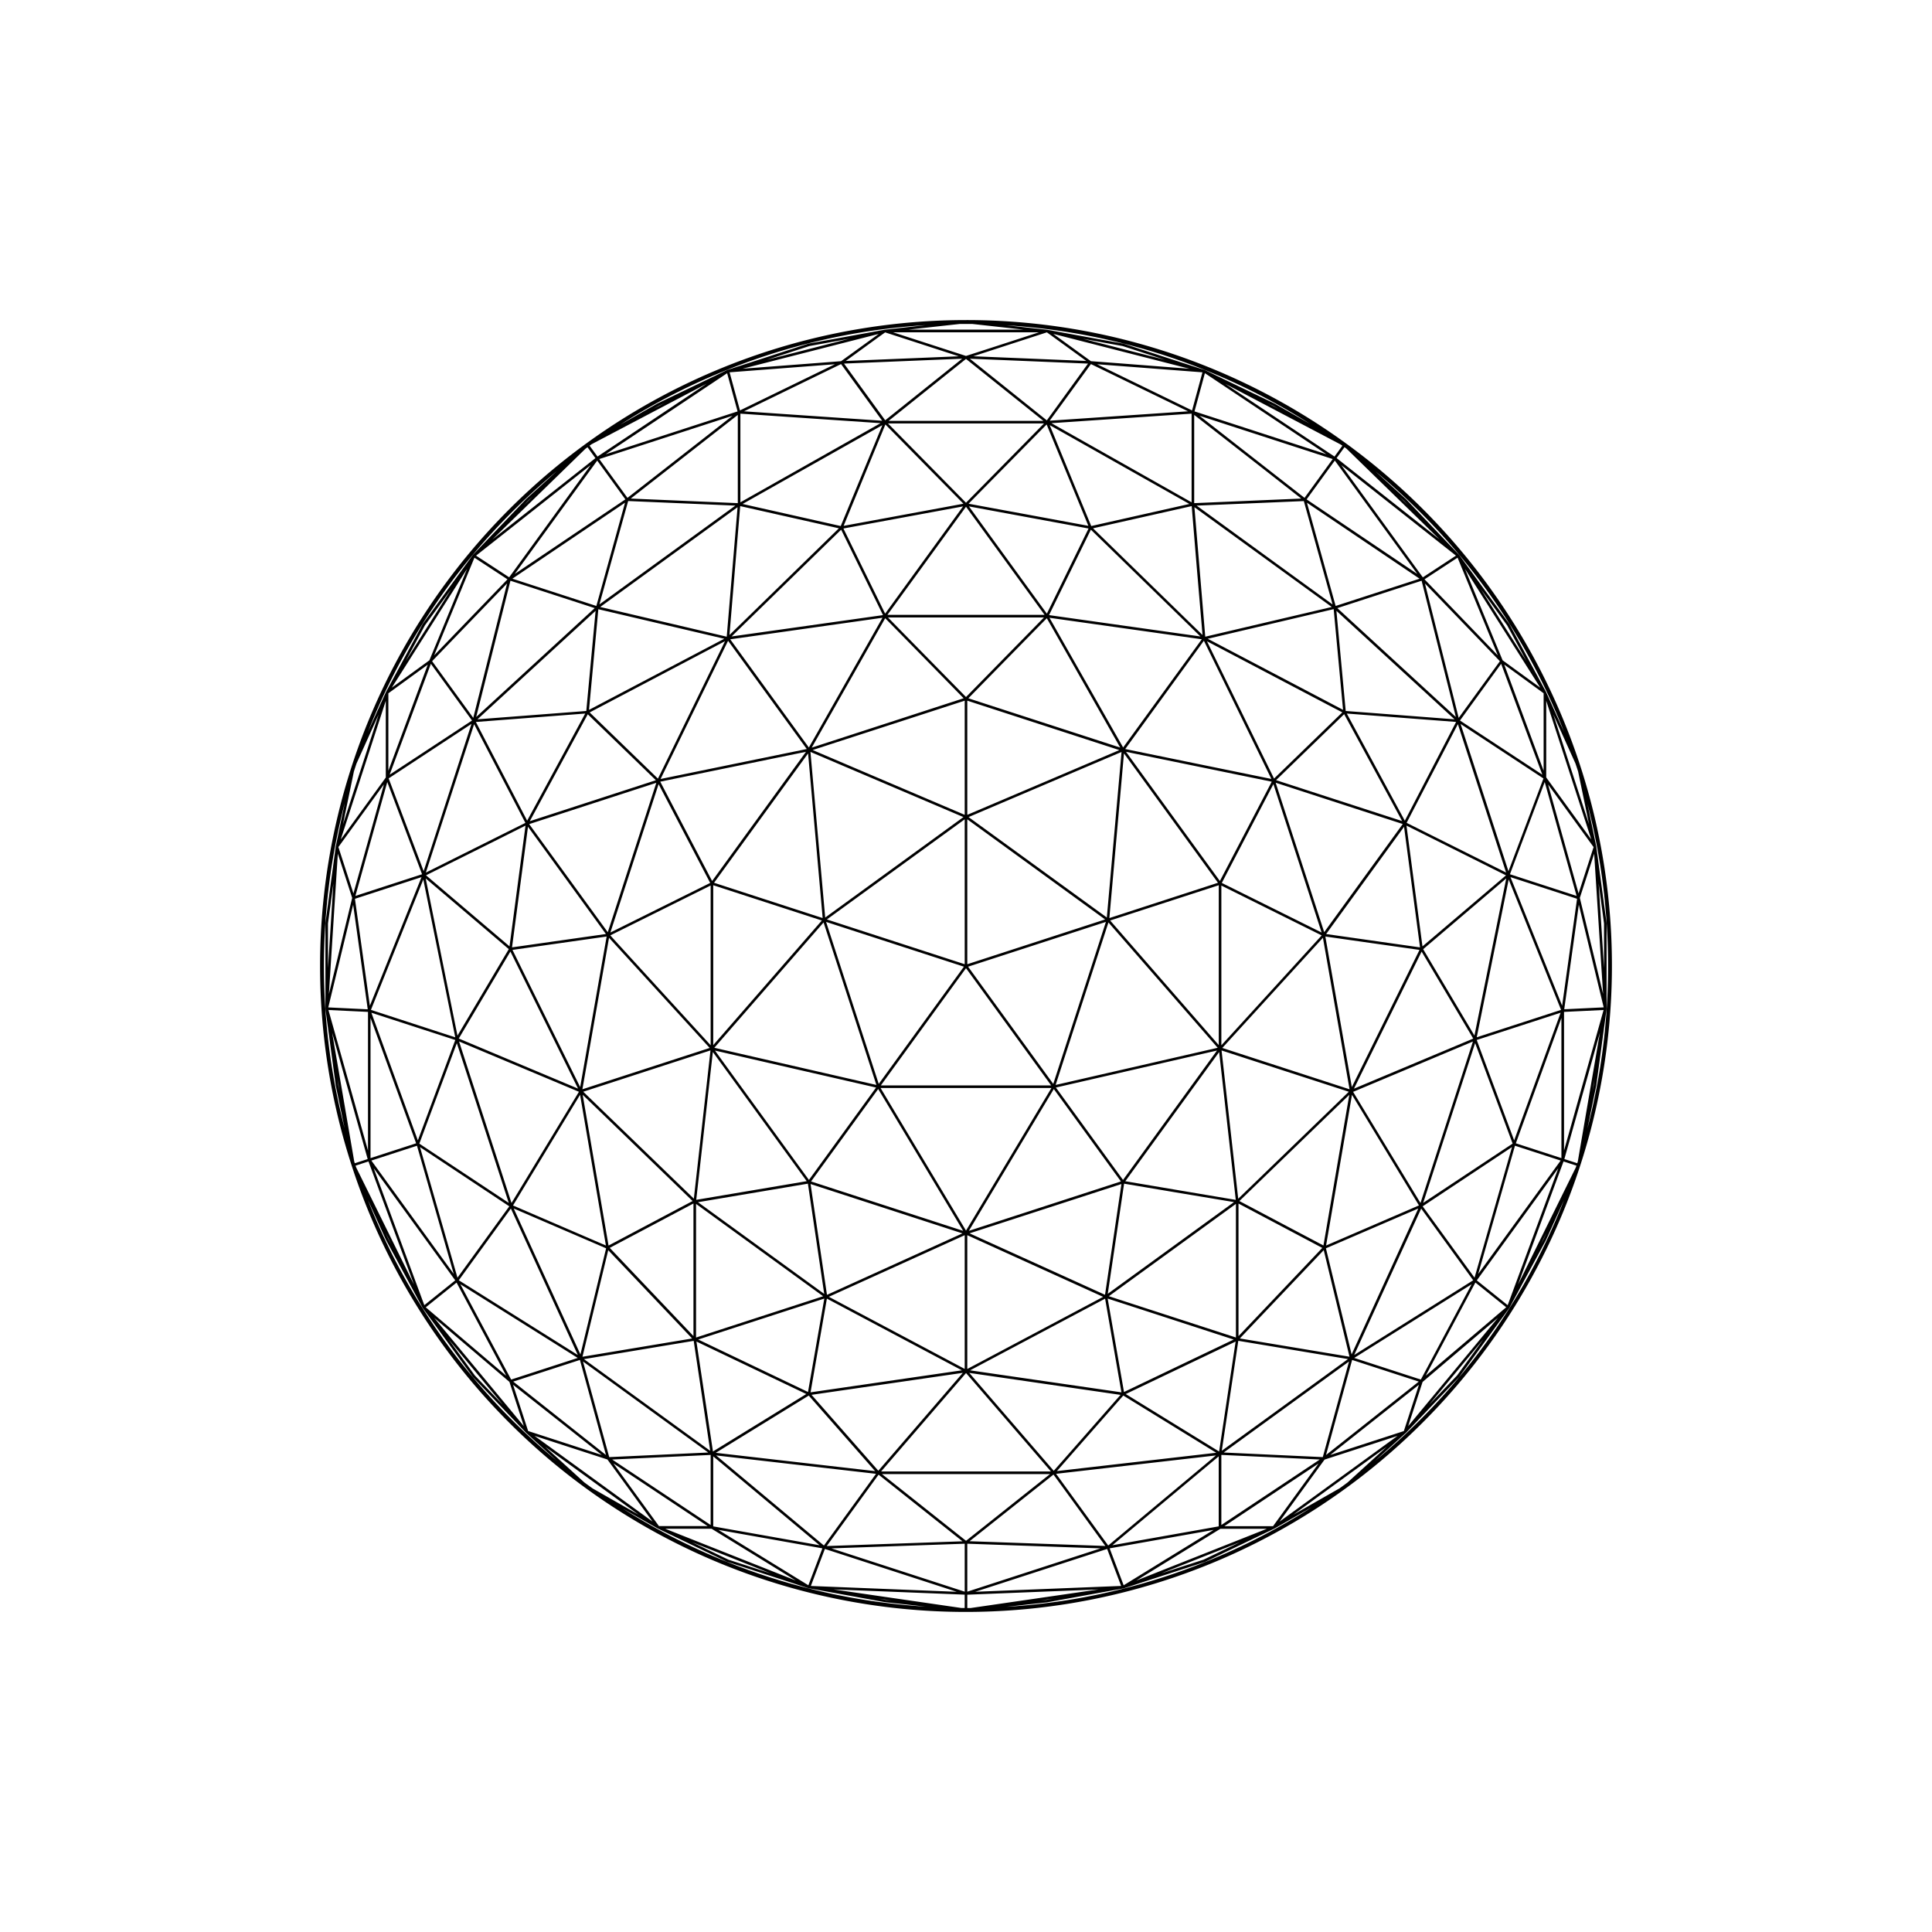 <svg id="Abstract_Shape" data-name="Abstract Shape" xmlns="http://www.w3.org/2000/svg" viewBox="0 0 1500 1500"><path d="M1212.09,554.79A501.08,501.08,0,0,0,750,248.5h0a501.5,501.5,0,1,0,0,1003h0a501.78,501.78,0,0,0,462.09-696.71Zm-11.45,402.4-2.07,4.59-2.26,4.2.45-.92Zm-49,82.68-20.35,28-21.65,22.68Zm-111.76,115.74-35.76,20.4,72.44-52.64L1046.23,1151Q1043.1,1153.34,1039.93,1155.61ZM934.48,1210.9l-32.93,10.7,61.19-24.27ZM692.2,1242.61l-5-.55-4.69-.86Zm-93.76-21-32.92-10.7-28.26-13.57Zm-144.78-70.66-30.3-27.58L495.84,1176l-35.65-20.34C458,1154.13,455.83,1152.54,453.66,1150.94Zm-63.36-60.38-21.64-22.68-20.35-28,1.49,1.79ZM303.72,966l-2.28-4.22-2.09-4.63,2.12,4.29ZM263.64,847.26l-1-4.93L262,837.6l.09.54Zm13.15-254.47,17.17-38-27.67,85.16L274.76,599Q275.75,595.91,276.79,592.79ZM315,513.15l14.89-27.59,20.35-28ZM507.22,317.49l4.36-2.49,4.29-2.06ZM750,251.5q2.37,0,4.74,0l40,4.43H705.22l40-4.42Q747.63,251.5,750,251.5Zm90.82,11.55,30.84,5.64,32.93,10.69Zm143.25,49.86,4.32,2.07,4.39,2.51Zm102.24,72.53,3.72,3.39,3.29,3.45Zm63.5,72.1,20.35,28,14.89,27.59ZM1225.24,599l8.46,40.87L1225,613.22l-19-58.47,17.17,38C1223.89,594.85,1224.58,596.94,1225.24,599ZM1238,837.53l-.64,4.76-1,5,.33-1.92ZM357.86,1048.26l-20.79-25.1,22.52,19.16,35.91,30.55,7.06,21.66,4.13,12.68ZM881.94,275.65l41.57,10.64L868.06,282,847,280.42l-29.22-21.2ZM1235.76,839,1225,901.8c-.15.44-.28.89-.43,1.34l-10-3.26,27.6-98.09Zm-72.83,184.21-69.63,84.05,8.48-26,2.71-8.31,38.11-32.42Zm-77.9,91.62-91.63,66.58,35-48.18,28.43-9.24Zm-96.66,70.1-20,0H950.57l16-10.65,57.12-38-21.79,30Zm-4.73,2-101.45,40.24,33.39-20.55,31.95-19.67h36.11ZM687.23,258.06l20,6.49,37.17,12.08-38.74,1.61-49,2,26-18.9Zm489.29,261.78-9.9-7.2-16.2-39.32-13-31.63,58.43,92.19Zm60.74,137.84-8.79,27.11-2.87,8.86-8.19-29.27-15.48-55.32,5.36,7.37Zm-88.48,338.16-2.19-1.76,19.35-26.64L1209.86,907l-39.31,106.34ZM326.09,520.42l6-4.37-30.57,82.34V538.28ZM926.84,313.79l-1.32,4.87-50.33-24.48L851.8,282.8l81.77,6.27Zm-58.4,906.55-6.9-18.21,8.7-1.54,72-12.78-69.84,43ZM551.75,1184l-76.44-50.83,70.95-3.31,5.49-.26Zm185-894.72L750,278.68l4.56,3.65,55.53,44.45H689.9ZM847,282.67l75.39,36.67L815,326.63l10-13.69ZM473,1131.3l-20.36-74.23,97.24,70.65Zm456.69-1.7-109.1,12.54,51.54-58.64,72.16,44.42Zm-71.5,70.68-105.41-3.68,65.15-51.74,15.27,21Zm-108.16-4-56.28-44.69-9-7.11H815.22L796,1159.72Zm-79.78-35,11.88-16.36,65.15,51.74-105.41,3.68ZM397.82,449.29l87.45-59L463,470.46Zm13,382.13,38.66,16.24L397.14,934,356.41,808.58ZM562.31,495.93l-105,55.22L464.55,473ZM527.57,390.7l43.36,1.86L465.39,469.24,487.71,389ZM774,368.76l38.59-39.2,25.86,62.78L845,408.26l-48.64-9L752,391.09Zm197.84,22,40.44-1.73,22.32,80.25L929.07,392.56Zm121.93,240.52-3.07,5.92L1045.65,554l84.87,6.51Zm49.81,177.34L1102.86,934l-24.48-40.38-27.82-45.91,38.66-16.24ZM1034,471.26l-18.45,4.33-79.79,18.74-3.28-39.26-5.13-61.29,95.41,69.31Zm-96.3,24.67,97.76-23,7.28,78.18ZM858,1008.28,870.68,1081l-117.51-17.08Zm-109,54.55-105.47-56L749,959Zm-121.67,17.9L542.1,1040l97.89-31.8-8.65,49.55Zm-86.92-42.27V934.72l98.67,71.68-16.2,5.27Zm394.28-541,52.4,107.31L930.47,593.2l-56.84-11.66L928.52,506Zm23.38,435.85-98,71.19L872.75,919l38.35,6.47ZM473.9,724l37.43-115.18,40.05,76.69ZM814.82,479.65l76.24,10.75,42,5.93-61.06,84-8.19-14.42Zm59.41,104.06,113.15,23.2L947.11,684Zm-422.06,262L472.85,728.1l1,1.11L551,813.62l-12.33,4Zm21.68-119.49,77.9-38.71v124L478.16,731ZM751,544l118.06,38.36-51.38,21.9L751,632.64V544Zm119.76,39.81L859.34,712.35,752,634.38l78.72-33.54ZM816.33,844.72,750,955.46,683.67,844.72H816.33ZM849.9,716.49,751,748.62V636.12l107,77.74ZM817.75,841.55l-47-64.69-19.13-26.33,107-34.77L819.13,837.3ZM642,713.86l107-77.74v112.5l-96.31-31.29Zm40.25,127.69L641.38,715.76l107,34.77ZM750,751.7,815.59,842l.54.74H683.87ZM639.42,716.19l41,126.16-4.59-1.05L554.6,813.49ZM819.59,842.35l41-126.16,84.82,97.3-100.26,23ZM748,634.38l-107.32,78L629.23,583.78l40,17.05Zm-109.29,78.4-25.25-8.2-59.07-19.2,73-100.42ZM555.13,815.66l20,4.6,105.05,24.1-52.12,71.73-71-97.69ZM871.91,916.09l-52.12-71.73,100.15-23,24.93-5.72-29.36,40.41ZM749,586.21v46.43l-71.16-30.32-46.9-20L749,544ZM553.75,687.29l84.32,27.39-84.32,96.74V687.29Zm72.58,229.78-85.77,14.48,12.89-114.79Zm55.5-71.54L700,875.84l47.79,79.79L629.71,917.27Zm121.84,24.22,14.5-24.22,52.12,71.74L752.23,955.63Zm58.25-155.07,84.33-27.39V811.42Zm83.71-29.3-62.79,20.41-21.53,7,4.34-48.86,7-79,35.73,49.18ZM552.89,684l-40.27-77.11,113.15-23.2ZM520.63,825.58l31-10.06-12.93,115.1-85.86-83Zm119.29,179-98-71.19L627.25,919l5.3,35.79Zm-10.6-85.3,117.92,38.32-105.18,47.73L634.46,954Zm241.36,0-12.74,86L752.76,957.56Zm3-2.17,72.87-100.31,12.9,114.79-47.81-8.07Zm74.58-105.56v-124l77.9,38.71-5.76,6.3ZM932,494.15l-40.52-5.71-77-10.87,32.48-66.31,19.6,19.11ZM812.73,480l36,63.41,21,37L751.84,542.15l7.48-7.64Zm-64.58,62.13L630.23,580.46l15.47-27.23L687.26,480l26.33,26.86Zm-63-62.5L628,580.36l-61.06-84,42-5.93ZM626.37,581.54,571,592.89l-58.12,11.92,52.4-107.31ZM751,959l105.47,47.87-105.47,56Zm210.35-28.33-12.93-115.1,18.63,6.06,80.16,26ZM949,813.62l59.57-65.22,18.54-20.3,2.2,12.5,18.48,105.12-80.51-26.16ZM1049.56,844,1029,727.12l73.1,10.39-2.79,5.65Zm-23.47-120-77.48-38.5,40.06-76.7,3.53,10.88ZM933.63,493l-85-82.83,76.6-17.24,4,48.37ZM810.56,479.36l-53.9,55-6.66,6.8L715.5,506l-26.06-26.59H810.56Zm-157.5-68.1,32.49,66.31L606,488.8l-38,5.35,71.34-69.53ZM471,727.11,450.44,844,397.89,737.51ZM452.4,850l85.33,82.48-65.26,34.56-17.14-99.94Zm86,84.39v102.91l-65-68.46Zm95.07,122.73,8.53-48.87,104.82,55.66L629.32,1081Zm227.44-50.75,98.66-71.68v103.74L872,1010Zm100.66-30.94v-41l34.64,18.33,30.41,16.11-65.05,68.47Zm38.89-22.72-38.2-20.23L1047.6,850l-20.08,117Zm27.65-229-24.07-74.11-13.61-41.9,98.67,32.07-39.33,54.12Zm-37.35-118,36.85-35.71,16-15.52,45,83Zm51.43-52.63-16.59,16.08-36.43,35.31L937.09,497.88l98.64,51.85ZM845.15,410.32l-32.37,66.11-15.21-20.92-45.29-62.34,41.35,7.64ZM750,393.44l61,83.92H689L707.46,452ZM566.36,493l6-72.2,2.33-27.87,76.61,17.24ZM509.23,605.76l-97.89,31.81,45-83Zm.33,2-37.69,116-61-83.92,94.31-30.64Zm-99.63,34.15,60.5,83.25-72.89,10.37,6.7-50.65ZM450.36,850l20.06,117-72.11-31.08Zm422.31,230.75L860,1008.21l31.84,10.34,66,21.47-34.27,16.37Zm177-230.75,52,85.88L1029.57,967Zm1.55-4.77,52.52-106.41,40.07,67.53-89.13,37.43Zm53.73-108.29,20.29-17.26L1169.45,682l-24.7,122Zm-2.45-1.39-72.89-10.37,6.85-9.43,53.64-73.83,5.76,43.49ZM923.41,391.28l-22.56,5.08-53.61,12.06-13-31.52L815,330.07l106.84,60.3Zm-175.69,1.89-60.5,83.27-32.39-66.11,34.5-6.37ZM466,471.26l6.3-4.58,100.34-72.9-8.41,100.55-79.78-18.74Zm-5.73,80.57,102.62-54L510.82,604.52l-53-51.38Zm-51,85.33-8.8-16.95-31-59.67L454.35,554ZM408,641l-5.8,43.79-6.61,49.94-64.83-55.15L384.09,653Zm-77.49,41,46.51,39.56,18,15.34-39.84,67.14-3.84-18.94Zm25.69,124.31,40.07-67.53,52.51,106.41-3.17-1.33ZM459,964.19l11.58,5-2.79,11.53-17.15,70.83L398.85,938.28Zm94.54,162.75-12.83-85.38L626,1082.32l-70.54,43.42Zm76.55-44,117.43-17.06-65.59,76-34.81-39.6Zm119.83-16.78.11-.12,65.91,76.4H684.09Zm68.21,75.76-65.59-76,117.43,17.06-43.35,49.32Zm55.9-59.59,49.86-23.83,35.45-16.93-12.82,85.38-.88-.54Zm295.21-402.71-64.84,55.15-6.6-49.86L1092,641l13.16,6.57Zm-101.66-125.9L1044.81,552l-1.1-11.84-6.13-65.9,91.72,84.22ZM1037,470.46l-22.29-80.15,87.45,59ZM748,391.09l-59.43,11L655,408.26l17.11-41.53,15.31-37.17,32.45,33Zm-62.93-61L665.74,376.9l-13,31.52-52-11.7-24.19-5.44L605.4,375ZM455.19,552l-23.14,1.78-61.35,4.7,91.72-84.22Zm-87.08,10.28,39.8,76.61-11,5.47-66.27,33.11Zm-14.65,243.1L288,784.07l40.66-101.21Zm98.77,248,20-82.73,65.13,68.55-16.52,2.75Zm72.28-10,14.07-2.34,12.82,85.37-98-71.19Zm31.22,84.58,72.17-44.42,51.54,58.64-119.66-13.75ZM961.42,1041l13.77,2.29,71.39,11.89-98,71.19Zm1.19-1.83,65.13-68.55,1,4.12,19,78.61-69.16-11.52Zm69.63-58.46-2.79-11.53,9.47-4.08,62.22-26.82-51.75,113.26Zm72.32-44.12,69.33-46L1144.82,992Zm29.47-92.1,11.25-34.64,5.56,14.9,23.55,63.14-69.42,46Zm12.51-39.15,24.79-122.48L1212,784.07l-61.06,19.84Zm22.78-127.91-75.9-37.92-1.33-.66,39.8-76.61,7.29,22.44Zm-131-205.28,2-.67,63.4-20.59,26.59,105.77ZM1019,390.77l-4.54-3.06,21.89-30.13,64,88Zm-8.71-3.69-83.12,3.56v-68.5l52.54,41ZM925.16,390,816.35,328.55l108.81-7.39ZM750,390.31l-60.56-61.53H810.56Zm-66.35-61.76L574.83,390V321.16Zm-110.82-6.41v68.5l-83.12-3.56,25-19.53Zm-111.11,150-92,84.51,26.59-105.77,57.89,18.81ZM334.46,659.33l-5.54,17-27.17-72,64.31-42.3Zm-47.3,121.5-11.58-83L327.26,681ZM395,933.92l-69.42-46,29.11-78Zm.41,2.67L355.18,992,326.1,890.62Zm1.23,1.72L448.6,1052l-92.38-58ZM556,1130l124.14,14.27-22.75,31.31-17.7,24.36-34.46-28.8Zm304.41,69.94-24.47-33.67-16-22L944.05,1130l-63.33,52.93Zm243-261.59L1143.78,994l-92.38,58Zm67.75-261.94-37.14-114.31,64.31,42.3ZM1012.84,386.53l-81.59-63.74,103.47,33.62ZM577.65,319.34,653,282.67l31.94,44Zm-90.49,67.19-21.89-30.12,103.48-33.62Zm-1.62,1.18L468,399.52l-68.33,46.09,64-88ZM366.47,559.4l-63.94,42.05,32-86.07Zm379.77,639.24,2.76-.1v37.24l-103.48-33.62Zm4.76-.1,2.45.09,101,3.53L751,1235.78Zm296.38-141.47L1027,1131.3l-76.89-3.58Zm2.41-1.21,51.74,16.81-72,57,8.73-31.85Zm1.65-1.56,91.13-57.2-39.44,74Zm141.07-159.47,19.18,6.23-64,88,28.54-99.52Zm-16.92-9.44-.41-1.11-28.66-76.83,65.15-21.17-6.51,17.87ZM1172.73,681l51.69,16.8-11.58,83Zm-8.23-167.63-32,44L1128.94,543l-22.62-90,27.25,28.28Zm-351.75-187L753.63,279l-.62-.5,91.72,3.8ZM393.68,453,367.44,557.34l-31.94-44,24.24-25.15Zm-93,154.17,27,71.59-51.74,16.82,12.79-45.74ZM288.33,786.28l65.15,21.17-29.07,77.94-20.59-56.54Zm0,114.78,19.62-6.37,15.79-5.13,28.54,99.52ZM448.55,1054.3l-51.68,16.79-39.44-74Zm105.2,130.77v-54.35l82.55,69-76-13.47Zm386,1.15-76.09,13.49,82.55-69v54.35ZM1176.9,887.66,1208,802.13l4.28-11.77v108.8Zm47.16-192.08-51.75-16.82,27-71.59,12.14,43.38Zm-26.6-94.13-63.93-42.05,22-30.34,9.94-13.68,23.29,62.72ZM1106,449.78l25.65-16.8,31.23,75.83Zm24.41-18.38-25.72,16.85-63.27-87.09,22.07,17.42Zm-203-112,8.07-29.66,94.31,62.92Zm-171.76-42.8,57.15-18.57,30.59,22.2Zm-8.64,1.9-59.74,47.81-1.64-2.26-30.34-41.76,49.7-2.05Zm-116.7,13-55.8,27.15-8.05-29.59,81.76-6.27Zm-57.66,27.92L470.24,352.69l94.3-62.92ZM286.51,650.37,274.4,693.64l-11.66-36L298.07,609Zm-1,133.26-29.18-1.41-1.45-.07,19.31-79.7Zm4.24,12.46,33.33,91.57-35.41,11.5V790.36ZM331,963.19l22.44,30.89-24,19.25L290.14,907Zm67.49,109.48,51.75-16.81,20.23,73.8-20.58-16.29Zm227.33,127.21,12.67,2.25-6.63,17.48-4.25,11.19-69.83-43Zm14.63,2.72,81.47,26.47,20.91,6.8-113.28-4.53Zm140,25.71,79.13-25.71,3,8,7.86,20.72-113.28,4.53ZM948.25,1184v-54.41l5.8.27,70.63,3.3-60.81,40.45Zm266.06-290.75V785.64l30.7-1.48-14.42,51.26Zm30.79-111.14-2,.1-28.63,1.38.84-6.07,10.48-75.11.87,3.58Zm-46.63-243.86V598.4l-7.84-21.11L1167.9,516l7,5.08Zm-160.75-182.6,6.14-8.46,1.59,1.18,72.25,70.42Zm4.52-9.63-6.14,8.46-10.63-7.09L951.33,298l89.35,47C1041.2,345.31,1041.73,345.68,1042.24,346.06Zm-563.87-1.19-14.47,9.65-6.15-8.46,1.57-1.13,89.34-47Zm-19.78,16.29-63.28,87.09L369.6,431.4,406,402.68ZM368.36,433,394,449.78l-56.89,59,.28-.68Zm-18.78,40.34-16.2,39.32-9.18,6.68-20,14.55,58.41-92.18Zm-50.05,72.86v57.45l-35,48.17,35-107.72ZM255,784.16l30.71,1.48V893.29l-7.54-26.78ZM276.07,905l9.8-3.19.21-.06,35.33,95.58-44.88-90.94C276.38,906,276.23,905.5,276.07,905Zm54.49,110,23.91-19.2L393,1068.13l-34.66-29.48Zm67.8,60.15,44.26,35,24.6,19.47-57.16-18.57-5.34-16.38Zm73.24,58,35,48.18L415,1114.78Zm40,51.69-23.08-31.77-12.24-16.85,73.13,48.64H511.62Zm179.6,50.93,57.78,2.31v10.37h-2.52l-99.3-14.43ZM751,1248.49v-10.37l57.85-2.32,44-1.75-99.31,14.43Zm338.93-137.4-57.14,18.56,68.85-54.51-1.94,6Zm17-43,38.56-72.33,23.91,19.2-30.27,25.75Zm107-166.34.74.24,9.27,3-.45,1.37-44.9,91Zm30.71-130.07-6.28-25.91-11.78-48.66,3.9-12,7.23-22.3,4.18,65.73Zm-9.17-119.92-27.26-37.51-7.73-10.65V544.09l7.93,24.39ZM806.63,258l-35.55,11.55L750,276.36,693.37,258H806.63Zm-124.41,1.26-1.36,1L653,280.43l-24,1.84-52.48,4,42-10.74ZM454.54,348.41l1.6-1.17,6.14,8.45-80,63.14,66.1-64.43ZM262.29,662.8l11.14,34.35L266,727.74l-10.65,44,2.75-43.19Zm-4.42,139,27.59,98.09-10,3.26c-.15-.45-.29-.91-.43-1.37l-7.28-42.42Zm258.49,385.1H520l32.46,0,32,19.67,33.39,20.55-101.38-40.21Zm729-435.29-1.74-27.42-2.43-38.28,4.17,31.07Zm-611.83-482-38.11,9.76,32.93-10.69,30.84-5.64ZM408.94,390.07l-2.31,2.25,3.31-3.47,3.75-3.41ZM254.65,751.59V717l4.17-31.07Zm559.86,490.05,3-.44-4.71.86-5,.55Zm424.85-399,8-59.4v0s0-.06,0-.08v-66.2a.66.66,0,0,0,0-.14l-8-59.4v-.06h0l-6.91-33.42a502.87,502.87,0,0,1,0,252.26Zm-30-286.67q2.58,6.13,5,12.31l-13.95-30.9h0a.08.08,0,0,0,0-.05h0l-28.46-52.75-.07-.11-38.91-53.55h0l-.06-.07s0,0,0,0l-41.37-43.37-.06-.05-23.62-21.49q18,14.92,34.71,31.63A496.74,496.74,0,0,1,1209.33,556ZM1018.45,329.83l-29.14-16.62-54-25.95h0l-.09,0h0l-62.94-20.45-.13,0-59-10.76h-.08l-31.63-3.49a496.66,496.66,0,0,1,237,77.36ZM556,290.67a494.15,494.15,0,0,1,162.56-38.2L686.94,256h-.07l-59,10.76-.13,0-62.95,20.45h0l-.08,0h0l-54,25.95-.06,0-29.05,16.56A498.92,498.92,0,0,1,556,290.67ZM290.67,556A496.9,496.9,0,0,1,397.51,397.51q16.69-16.69,34.7-31.63l-23.67,21.54-41.37,43.37s0,0,0,0l-.06.07h0l-38.9,53.55a.41.41,0,0,0-.07.11L299.65,537.3s0,0,0,0v0l-14,30.94Q288.08,562.11,290.67,556Zm-23.11,68-6.91,33.38v0a.07.07,0,0,0,0,0h0l-8,59.4v66.34a.22.22,0,0,0,0,.08s0,0,0,0l8,59.4a.2.2,0,0,0,0,.07l6.91,33.37a502.89,502.89,0,0,1,0-252.15ZM290.67,944q-2.6-6.13-5-12.33l14,31,28.46,52.75a.18.18,0,0,0,.05.07l0,0,38.9,53.55.09.1,41.37,43.37,0,0h0l23.61,21.5q-18-14.94-34.7-31.63A496.74,496.74,0,0,1,290.67,944Zm191,226.2,29,16.51h0l0,0h0l54,25.94.12,0,62.95,20.46h.13l59,10.76h.07l31.57,3.49a496.83,496.83,0,0,1-236.86-77.29ZM944,1209.33a494.08,494.08,0,0,1-162.59,38.2l31.67-3.5,59-10.76h.13l62.94-20.46.13,0,54-25.94,0,0h0l29.15-16.63A498.93,498.93,0,0,1,944,1209.33ZM1209.33,944a496.9,496.9,0,0,1-106.84,158.45q-16.77,16.79-34.88,31.77l23.79-21.64h0l.06,0,41.37-43.37a.39.39,0,0,0,.08-.1l38.91-53.55,0,0s0,0,.05-.07l28.46-52.75,0-.06,14-31Q1211.92,937.89,1209.33,944Z"/></svg>